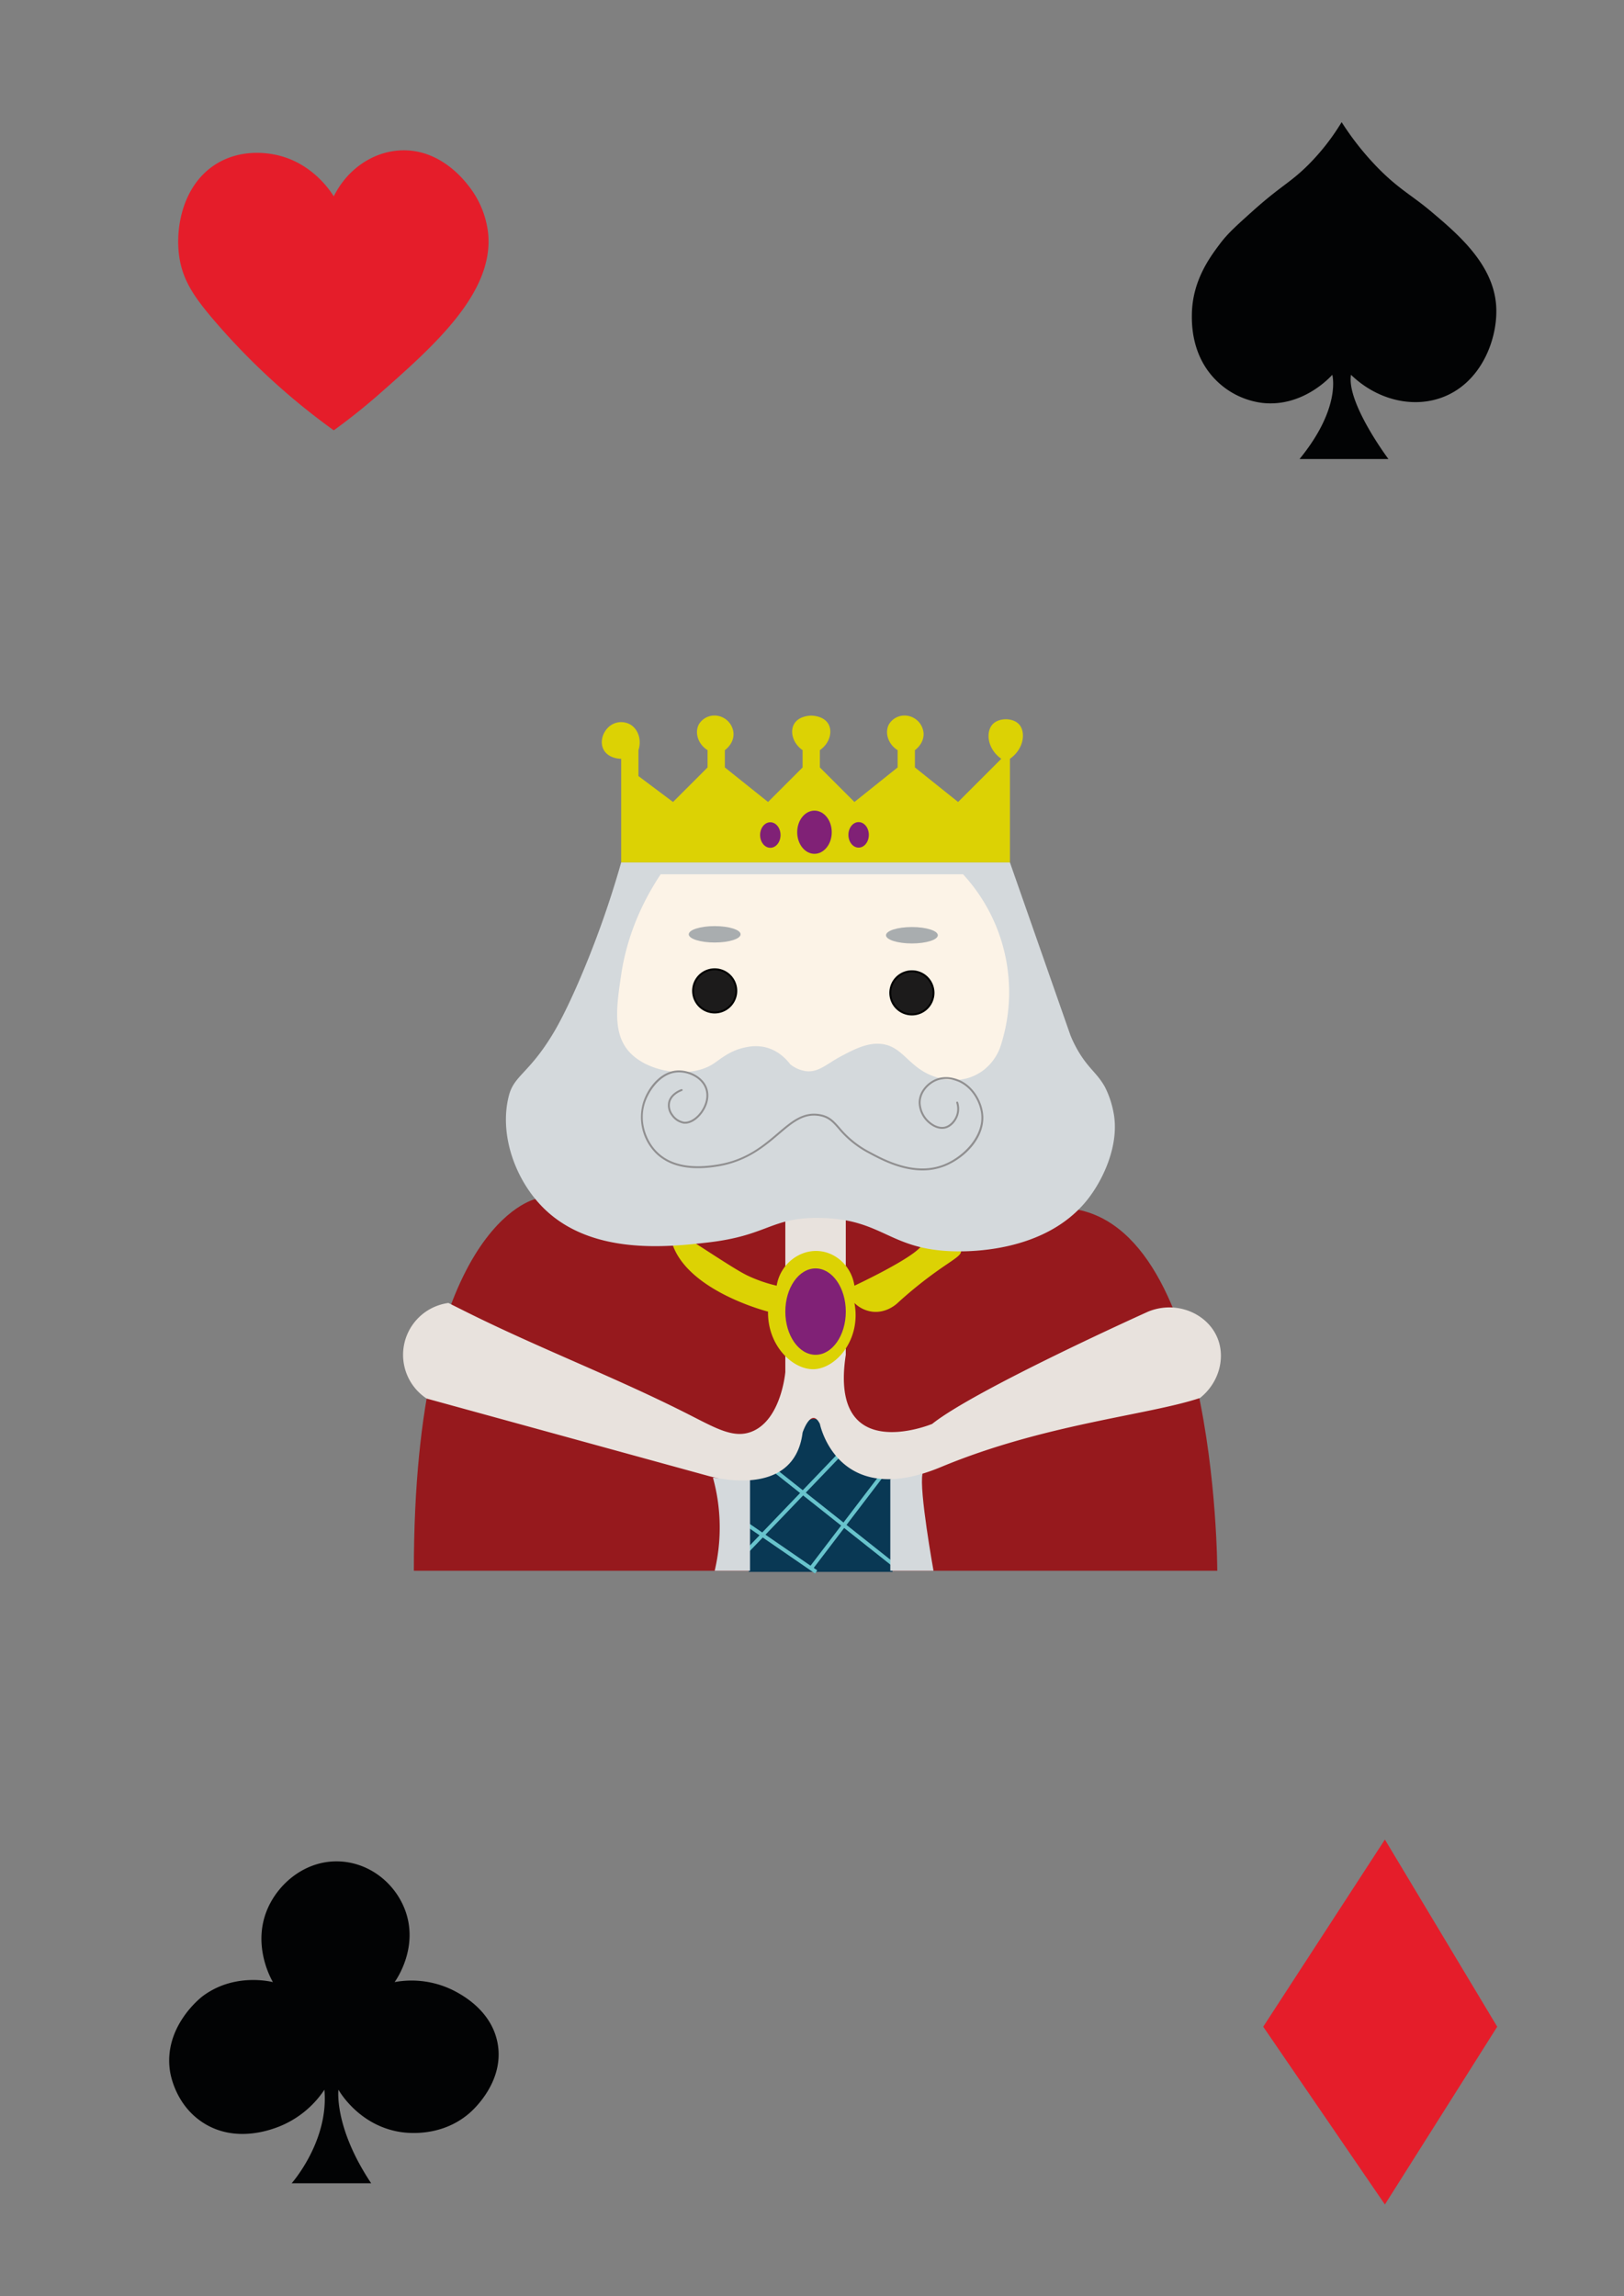 <svg id="Layer_1" data-name="Layer 1" xmlns="http://www.w3.org/2000/svg" viewBox="0 0 841.89 1190.551"><rect x="0" y="0" width="841.89" height="1190.551" fill="#808080" stroke="none"/><defs><style>.cls-1{fill:#e51d2a;}.cls-2{fill:#020304;}.cls-3{fill:#96191d;}.cls-4{fill:#093854;}.cls-5{fill:#68c3cc;}.cls-6{fill:#d4d9dc;}.cls-7{fill:#e8e2dd;}.cls-8{fill:#dcd204;}.cls-9{fill:#802176;}.cls-10{fill:#fcf3e7;}.cls-11{fill:#a9adaf;}.cls-12{fill:#1c1b1b;}.cls-13{fill:#908f90;}</style></defs><path class="cls-1" d="M173.022,101.817c6.851-13.908,20.152-23.213,34.773-23.849,20.472-.89,33.055,15.671,35.582,18.997a48.139,48.139,0,0,1,9.704,24.26c2.843,30.708-28.089,58.019-55.799,82.485-9.765,8.622-18.35,15.137-24.26,19.408a353.723,353.723,0,0,1-63.077-58.225C100.893,154.151,94.805,145.514,92.962,133.355c-2.323-15.333,1.863-37.866,19.408-48.521,12.469-7.572,25.625-5.464,29.112-4.852C161.319,83.461,171.391,99.178,173.022,101.817Z"/><path class="cls-2" d="M695.513,63.325a116.633,116.633,0,0,1-16.982,21.834c-9.489,9.55-14.373,11.028-29.112,24.26-8.653,7.768-12.98,11.652-16.982,16.982-5.134,6.837-14.272,19.006-14.556,36.391-.078,4.778-.32,21.204,12.13,33.965a41.13,41.13,0,0,0,24.26,12.13c20.65,2.399,34.868-12.866,36.391-14.556,0,0,4.852,16.982-16.982,43.669h46.095s-21.834-29.112-19.408-43.669c12.931,12.505,30.743,17.268,46.095,12.13,21.672-7.253,30.484-31.573,29.112-48.521-1.728-21.364-20.11-36.849-33.965-48.521-10.12-8.525-17.403-11.841-29.112-24.26A146.344,146.344,0,0,1,695.513,63.325Z"/><path class="cls-2" d="M141.483,1027.68c-1.01-1.717-11.194-19.723-2.426-38.817,6.145-13.382,20.48-24.86,37.789-23.706,14.698.979,27.119,10.773,32.566,23.706,8.508,20.202-4.239,37.992-4.852,38.817a48.6,48.6,0,0,1,31.538,4.852c4.04,2.197,18.695,10.168,21.834,26.686,3.806,20.027-12.705,34.789-14.556,36.391-15.067,13.037-33.491,10.201-36.391,9.704-20.255-3.468-30.138-19.478-31.538-21.834,0,0-2.426,19.408,16.982,48.521H151.187s19.408-21.834,16.982-48.521a50.771,50.771,0,0,1-24.26,19.408c-4.209,1.556-22.425,8.292-38.817-2.426-14.119-9.232-16.693-24.749-16.982-26.686-3.438-23.057,16.104-38.161,16.982-38.817C120.817,1023.226,138.77,1027.054,141.483,1027.68Z"/><polygon class="cls-1" points="654.862 1050.811 717.939 953.769 776.164 1050.811 717.939 1143 654.862 1050.811"/><path class="cls-3" d="M277.55,621.687s-63.009,13.576-63.009,192.714h416.497s0-192.574-85.091-188.095S277.55,621.687,277.55,621.687Z"/><path class="cls-4" d="M388.206,815h74.477V766.124c-8.209-.132-13.265-2.578-16.292-4.655-11.748-8.061-13.044-24.364-23.274-25.601a7.817,7.817,0,0,0-2.327,0c-6.873,1.092-8.399,11.222-13.964,18.619a30.351,30.351,0,0,1-12.771,9.589,47.819,47.819,0,0,1-5.849,2.048Z"/><rect class="cls-5" x="430.263" y="742.835" width="1.999" height="86.146" transform="translate(-452.479 635.448) rotate(-51.582)"/><rect class="cls-5" x="403.49" y="779.61" width="2" height="45.178" transform="translate(-485.69 680.891) rotate(-55.481)"/><rect class="cls-5" x="373.96" y="776.761" width="77.367" height="2.001" transform="translate(-434.349 537.362) rotate(-46.206)"/><rect class="cls-5" x="408.686" y="787.234" width="61.446" height="2.001" transform="translate(-453.836 659.753) rotate(-52.677)"/><path class="cls-6" d="M388.81,767.446v46.955H370.493a97.12,97.12,0,0,0-.906-48.277Q379.198,766.785,388.81,767.446Z"/><path class="cls-6" d="M461.544,766.913v47.488H483.936s-7.579-41.907-5.688-50.329Z"/><path class="cls-7" d="M425.028,738.267s8.957,44.785,62.698,22.392S595.21,733.789,622.08,724.832c9.883-7.832,13.377-20.898,8.957-31.349-5.339-12.625-21.354-19.368-35.828-13.435,0,0-89.569,40.306-111.962,58.22,0,0-53.742,22.392-44.785-35.828V603.914H407.114V711.397s-2.069,24.826-17.455,30.888c-9.049,3.565-17.859-1.375-31.808-8.496-38.074-19.436-78.206-34.623-116.44-53.742l-8.957-4.478a27.137,27.137,0,0,0-11.283,49.555L366.808,765.138s44.785,13.435,49.263-22.392C416.071,742.746,420.55,729.31,425.028,738.267Z"/><path class="cls-8" d="M402.636,666.612c1.828-11.312,12.029-19.026,22.392-17.914,8.926.958,16.481,8.302,17.914,17.914,0,0,28.079-13.109,34.193-19.99,6.521-7.339,20.257-1.275,21.029,1.93.504,2.091-3.57,4.321-10.437,9.103a217.467,217.467,0,0,0-22.392,17.914c-.726.685-6.018,5.511-13.435,4.478a16.118,16.118,0,0,1-8.957-4.478c3.591,18.912-9.456,33.911-20.964,34.331-10.852.396-24.105-12.033-23.821-29.852,0,0-40.372-10.169-49.296-34.194-1.419-3.82-.752-5.332-.33-5.907a1.739,1.739,0,0,1,.162-.196c1.735-1.743,10.856,4.244,18.116,8.949,15.687,10.166,18.91,11.901,22.392,13.435A76.205,76.205,0,0,0,402.636,666.612Z"/><ellipse class="cls-9" cx="422.789" cy="680.047" rx="15.675" ry="22.392"/><path class="cls-8" d="M322.023,447.167H523.554V393.426c7.441-5.261,8.268-14.047,4.69-17.906-3.199-3.45-10.391-3.468-13.647-.008-3.645,3.874-2.889,12.674,4.478,17.914l-22.392,22.392-22.392-17.914v-8.957c.21-.144,4.9-3.489,4.478-8.957a9.949,9.949,0,0,0-8.957-8.957,9.403,9.403,0,0,0-8.957,4.478c-2.276,4.15-.633,10.238,4.478,13.435v8.957l-22.392,17.914L425.028,397.904v-8.957c5.037-3.512,6.628-9.489,4.478-13.435-2.391-4.389-8.435-4.478-8.957-4.478s-6.566.09-8.957,4.478c-2.15,3.946-.558,9.924,4.478,13.435v8.957l-17.914,17.914L375.765,397.904v-8.957c.21-.144,4.9-3.489,4.478-8.957a9.949,9.949,0,0,0-8.957-8.957,9.403,9.403,0,0,0-8.957,4.478c-2.276,4.15-.633,10.238,4.478,13.435v8.957l-17.914,17.914q-8.957-6.718-17.914-13.435V388.947c1.804-5.524-.288-11.149-4.478-13.435a9.633,9.633,0,0,0-8.957,0c-4.593,2.425-7.162,8.84-4.478,13.435,2.628,4.5,8.704,4.483,8.957,4.478Z"/><path class="cls-6" d="M322.023,447.167a499.779,499.779,0,0,1-22.392,62.698c-7.208,16.5-11.611,23.892-13.435,26.871-12.231,19.973-19.687,20.901-22.392,31.349-5.173,19.982,3.225,43.63,17.914,58.22,24.919,24.751,64.714,20.229,85.091,17.914,31.454-3.574,32.724-13.152,58.235-12.745,32.041.51,35.493,15.705,67.162,17.224,8.184.392,49.452,1.368,71.655-26.871,8.499-10.809,16.482-28.795,13.435-44.785a49.11,49.11,0,0,0-4.478-13.435c-3.931-7.075-8.208-9.299-13.435-17.914a61.425,61.425,0,0,1-4.478-8.957Q539.229,491.952,523.554,447.167Z"/><path class="cls-10" d="M326.502,545.694c9.765,10.425,31.018,13.514,42.871,6.131,3.953-2.462,8.969-7.399,17.914-8.957a23.2,23.2,0,0,1,8.957,0c7.423,1.596,11.86,6.871,13.435,8.957a16.743,16.743,0,0,0,8.078,3.539c6.635.853,10.956-3.923,18.793-8.017,6.187-3.233,12.808-6.692,19.827-6.131,12.633,1.009,14.737,14.097,31.349,17.914a27.261,27.261,0,0,0,13.435,0,25.349,25.349,0,0,0,8.957-4.478,26.498,26.498,0,0,0,8.957-13.435,90.211,90.211,0,0,0-19.827-87.916H342.502c-14.14,21.23-18.747,40.407-20.479,52.089C319.62,521.601,317.476,536.058,326.502,545.694Z"/><ellipse class="cls-11" cx="370.493" cy="484.424" rx="13.435" ry="4.254"/><circle class="cls-12" cx="370.493" cy="513.758" r="11.196"/><path d="M370.493,525.454A11.696,11.696,0,1,1,382.189,513.758,11.71,11.71,0,0,1,370.493,525.454Zm0-22.393A10.696,10.696,0,1,0,381.189,513.758,10.708,10.708,0,0,0,370.493,503.062Z"/><ellipse class="cls-11" cx="472.74" cy="484.909" rx="13.435" ry="4.254"/><circle class="cls-12" cx="472.74" cy="514.779" r="11.196"/><path d="M472.74,526.475a11.696,11.696,0,1,1,11.695-11.696A11.71,11.71,0,0,1,472.74,526.475Zm0-22.393a10.696,10.696,0,1,0,10.695,10.696A10.708,10.708,0,0,0,472.74,504.083Z"/><ellipse class="cls-9" cx="422.227" cy="431.493" rx="8.957" ry="11.196"/><ellipse class="cls-9" cx="399.339" cy="432.948" rx="5.295" ry="6.619"/><ellipse class="cls-9" cx="445.114" cy="432.862" rx="5.295" ry="6.619"/><path class="cls-13" d="M478.196,606.831c-11.412.001-21.876-5.634-27.663-8.749a51.32,51.32,0,0,1-15.982-12.867c-2.934-3.338-5.054-5.75-9.841-6.561-8.112-1.378-13.751,3.422-20.88,9.497-7.266,6.192-16.309,13.898-30.896,16.477-14.725,2.603-25.797.371-32.906-6.63a26.564,26.564,0,0,1-6.618-26.483c2.575-7.983,9.467-16.521,18.548-16.521.06,0,.12 0.0.18.001,5.874.074,13.022,3.622,14.699,10.053,1.312,5.032-1.088,10.119-3.773,13.202-2.646,3.037-5.866,4.655-8.623,4.333a9.814,9.814,0,0,1-6.377-4.156,8.702,8.702,0,0,1-1.681-6.861c1.024-4.903,6.59-6.788,6.827-6.866a.5.5,0,0,1,.312.95c-.214.07-5.252,1.776-6.161,6.121a7.719,7.719,0,0,0,1.514,6.073,8.92,8.92,0,0,0,5.683,3.747c2.386.279,5.359-1.25,7.751-3.996,2.517-2.89,4.773-7.637,3.559-12.293-1.552-5.952-8.239-9.236-13.744-9.305-.055-.001-.111-.001-.166-.001-9.162,0-15.538,9.441-17.598,15.827-3.245,10.062.86,20.039,6.368,25.464,6.865,6.763,17.641,8.899,32.028,6.358,14.321-2.531,22.875-9.821,30.423-16.253,7.037-5.997,13.116-11.172,21.697-9.722,5.136.871,7.354,3.394,10.424,6.887a50.429,50.429,0,0,0,15.704,12.646c7.605,4.096,23.43,12.609,38.535,6.472,9.914-4.03,20.002-14.328,19.17-25.474-.491-6.583-4.928-14.735-12.457-17.581-4.096-1.549-7.882-1.553-11.253-.013-3.829,1.75-7.714,5.851-7.759,11.068a13.474,13.474,0,0,0,5.075,10.133c2.394,1.967,5.066,2.829,7.311,2.36,2.575-.533,5.092-3.066,6.12-6.162a10.082,10.082,0,0,0-.001-6.183.5.5,0,0,1,.952-.306,11.099,11.099,0,0,1-.002,6.804c-.96,2.889-3.455,6.12-6.866,6.826-2.55.528-5.521-.408-8.148-2.566a14.495,14.495,0,0,1-5.44-10.915c.049-5.657,4.226-10.087,8.343-11.968,2.489-1.138,6.597-2.064,12.022-.013,7.92,2.994,12.586,11.544,13.102,18.442.876,11.742-9.293,22.207-19.791,26.474A30.874,30.874,0,0,1,478.196,606.831Z"/></svg>